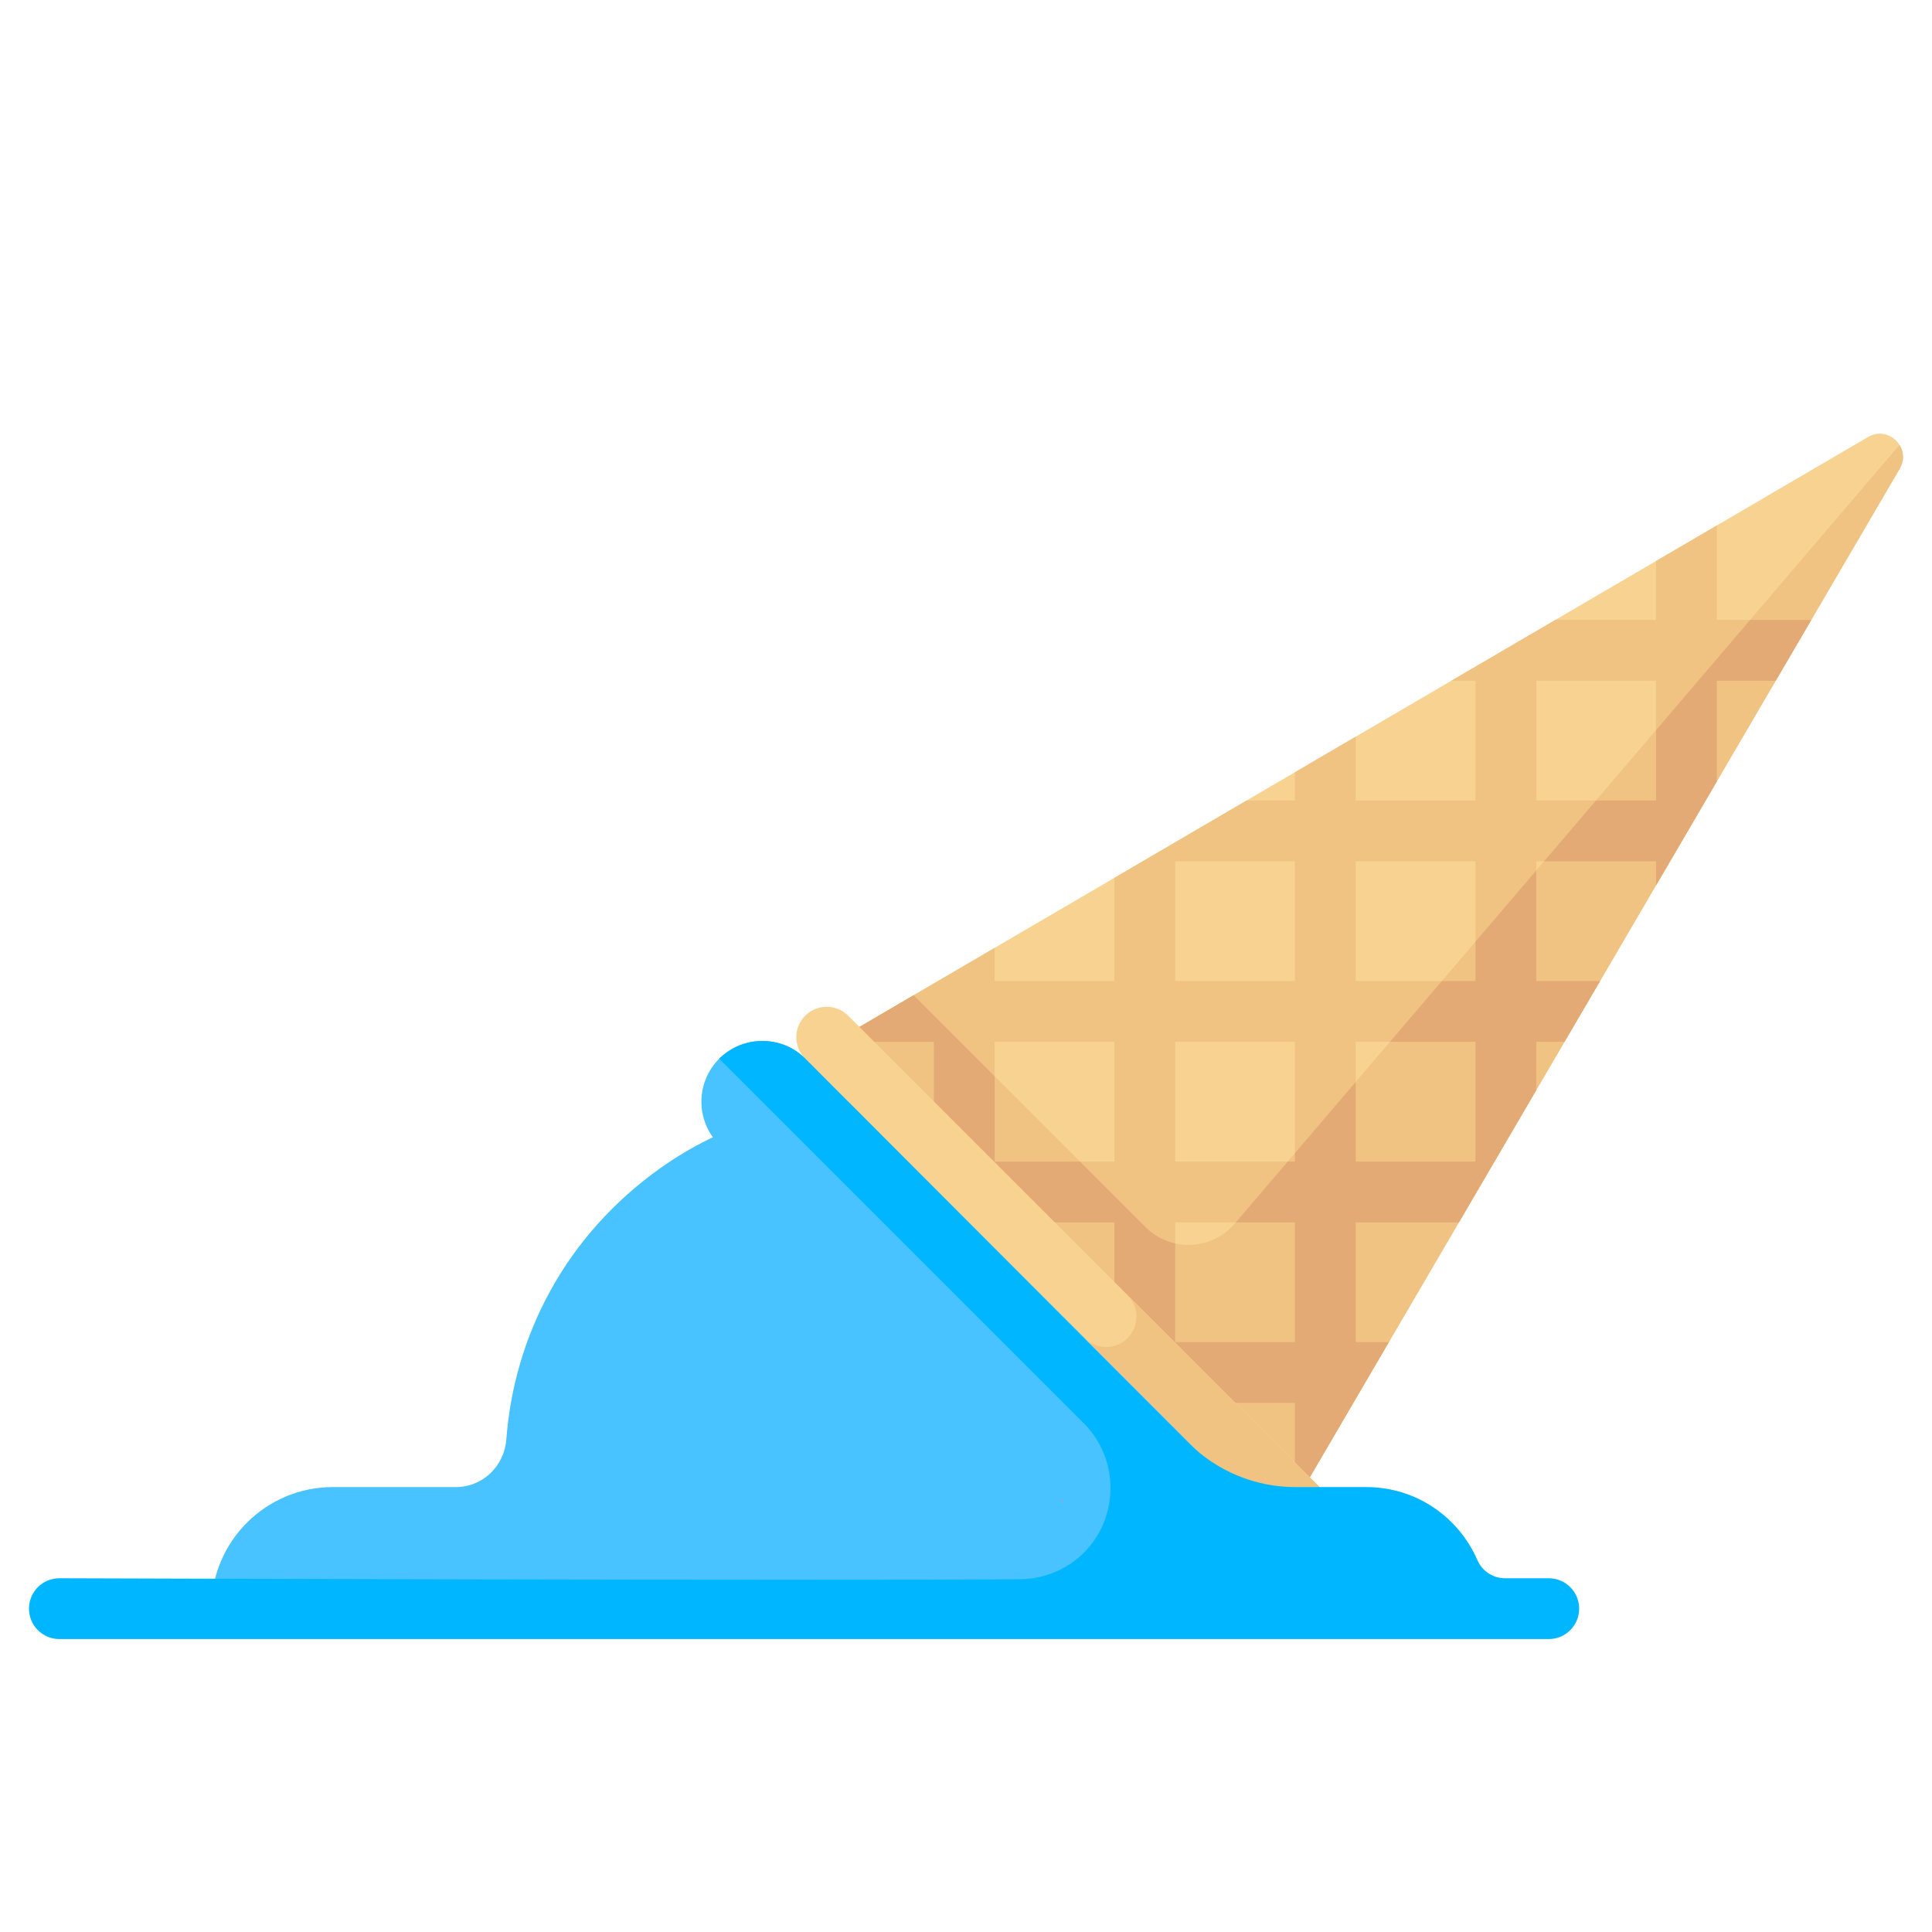 <?xml version="1.0"?>
<svg xmlns="http://www.w3.org/2000/svg" xmlns:xlink="http://www.w3.org/1999/xlink" xmlns:svgjs="http://svgjs.com/svgjs" version="1.1" width="512" height="512" x="0" y="0" viewBox="0 0 512 512" style="enable-background:new 0 0 512 512" xml:space="preserve" class=""><g transform="matrix(-0.97,0,0,0.97,504.319,114.94)"><path xmlns="http://www.w3.org/2000/svg" d="m462.176 321c0-18.348-14.875-33.219-33.219-33.219h-33.609c-7.352 0-13.223-5.758-13.773-13.09-2.113-28.164-16.07-55.586-42.117-74.078-33.848-24.027-80.348-24.086-114.195-.066-40.555 28.781-51.988 79.246-34.625 120.453zm0 0" fill="#49c3ff" data-original="#b67f5f" class=""/><path xmlns="http://www.w3.org/2000/svg" d="m299.934 170.746-129.188 129.188c-6.484 6.484-6.484 17 0 23.488 6.488 6.484 17.004 6.484 23.488 0l129.188-129.188c6.484-6.484 6.484-17 0-23.488-6.488-6.484-17.004-6.484-23.488 0zm0 0" fill="#49c3ff" data-original="#b67f5f"  class=""/><path xmlns="http://www.w3.org/2000/svg" d="m166.414 292.523-165.512-282.969c-3.285-5.617 3.035-11.938 8.652-8.652l282.969 165.512zm0 0" fill="#f7d291" data-original="#f7d291"  class=""/><path xmlns="http://www.w3.org/2000/svg" d="m206.945 216.758 63.348-63.348 22.23 13.004-126.109 126.109-165.512-282.969c-1.328-2.273-1.078-4.676.059-6.496l181.605 212.742c6.293 7.367 17.527 7.809 24.379.957zm0 0" fill="#f0c382" data-original="#f0c382" class=""/><path xmlns="http://www.w3.org/2000/svg" d="m34.785 67.484h16.09v27.504l16.605 28.395v-6.574h32.723v32.719h-17.43l9.715 16.609h7.715v13.188l21.137 36.137h28.188v32.715h-9.055l25.66 43.871v-27.266h28.023l21.301-21.301v-28.02h28.02l21.305-21.305v-28.02h27.266l-43.875-25.66v9.055h-32.719v-28.191l-36.133-21.137h-13.188v-7.711l-16.605-9.715v17.43h-32.719v-32.723h6.574l-28.391-16.605h-27.512v-16.09l-16.605-9.715v25.805h-25.801zm164.062 82.043h-32.715v-32.719h32.715zm16.609 49.324v-32.719h32.719v32.719zm-16.609 0h-32.715v-32.719h32.715zm-32.715 16.605h32.715v32.715h-32.715zm-49.324-49.324h32.719v32.719h-32.719zm0-49.324h32.719v32.719h-32.719zm-49.328-49.324 32.723-.004v32.723h-32.723zm0 0" fill="#f0c382" data-original="#f0c382"  class=""/><path xmlns="http://www.w3.org/2000/svg" d="m166.133 292.047-25.66-43.875h9.055v-32.715h-28.188l-21.137-36.133v-13.191h-7.715l-9.715-16.605h17.43v-30.215l16.605 19.453v10.762h9.184l14.18 16.605h-23.363v32.719h32.719v-21.758l16.609 19.453v2.305h1.965l14.176 16.605h-16.141v32.715h32.715v-26.957c2.953-.664 5.781-2.141 8.094-4.453l17.906-17.91h23.324v-23.32l22.117-22.121 21.754 12.723h-27.266v28.023l-21.301 21.301h-28.023v28.023l-21.301 21.301h-28.02v27.266zm0 0" fill="#e3aa75" data-original="#e3aa75"  class=""/><path xmlns="http://www.w3.org/2000/svg" d="m67.48 80.984v19.219h16.406l14.176 16.605h-30.582v6.574l-16.605-28.395v-27.504h-16.09l-9.711-16.609h16.707zm0 0" fill="#e3aa75" data-original="#e3aa75"  class=""/><path xmlns="http://www.w3.org/2000/svg" d="m288.188 159.004-129.184 129.184c-3.242 3.242-3.242 8.504 0 11.746 3.242 3.242 8.5 3.242 11.742 0l129.188-129.188c3.242-3.242 3.242-8.5 0-11.742-3.242-3.246-8.5-3.246-11.746 0zm0 0" fill="#f7d291" data-original="#f7d291"  class=""/><path xmlns="http://www.w3.org/2000/svg" d="m211.852 247.086c3.242 3.242 8.5 3.242 11.746 0l-52.852 52.848c-3.242 3.242-8.5 3.242-11.742 0-3.242-3.242-3.242-8.5 0-11.742l52.848-52.852c-3.242 3.242-3.242 8.5 0 11.746zm0 0" fill="#f0c382" data-original="#f0c382"  class=""/><path xmlns="http://www.w3.org/2000/svg" d="m229.344 292.062.605-.715c-.324.012-.5.301-.605.715zm0 0" fill="#ff8087" data-original="#ff8087"  class=""/><path xmlns="http://www.w3.org/2000/svg" d="m503.695 312.695s-210.238.711-262.43.262c-7.824-.066-15.219-3.719-19.867-10.016-7.348-10.008-6.293-23.879 2.484-32.656l99.539-99.539c-6.496-6.363-17.043-6.508-23.484-.062l-.457.457c-14.082 14.082-68.59 68.871-104.289 104.57-7.75 7.75-18.23 12.074-29.188 12.074h-19.398c-13.613 0-25.223 8.223-30.332 19.953-1.312 3.012-4.266 4.957-7.547 4.957h-11.945c-4.586 0-8.305 3.719-8.305 8.305s3.719 8.305 8.305 8.305h406.914c4.586 0 8.305-3.719 8.305-8.305s-3.719-8.305-8.305-8.305zm0 0" fill="#00b7ff" data-original="#a06e50"  class=""/></g></svg>
